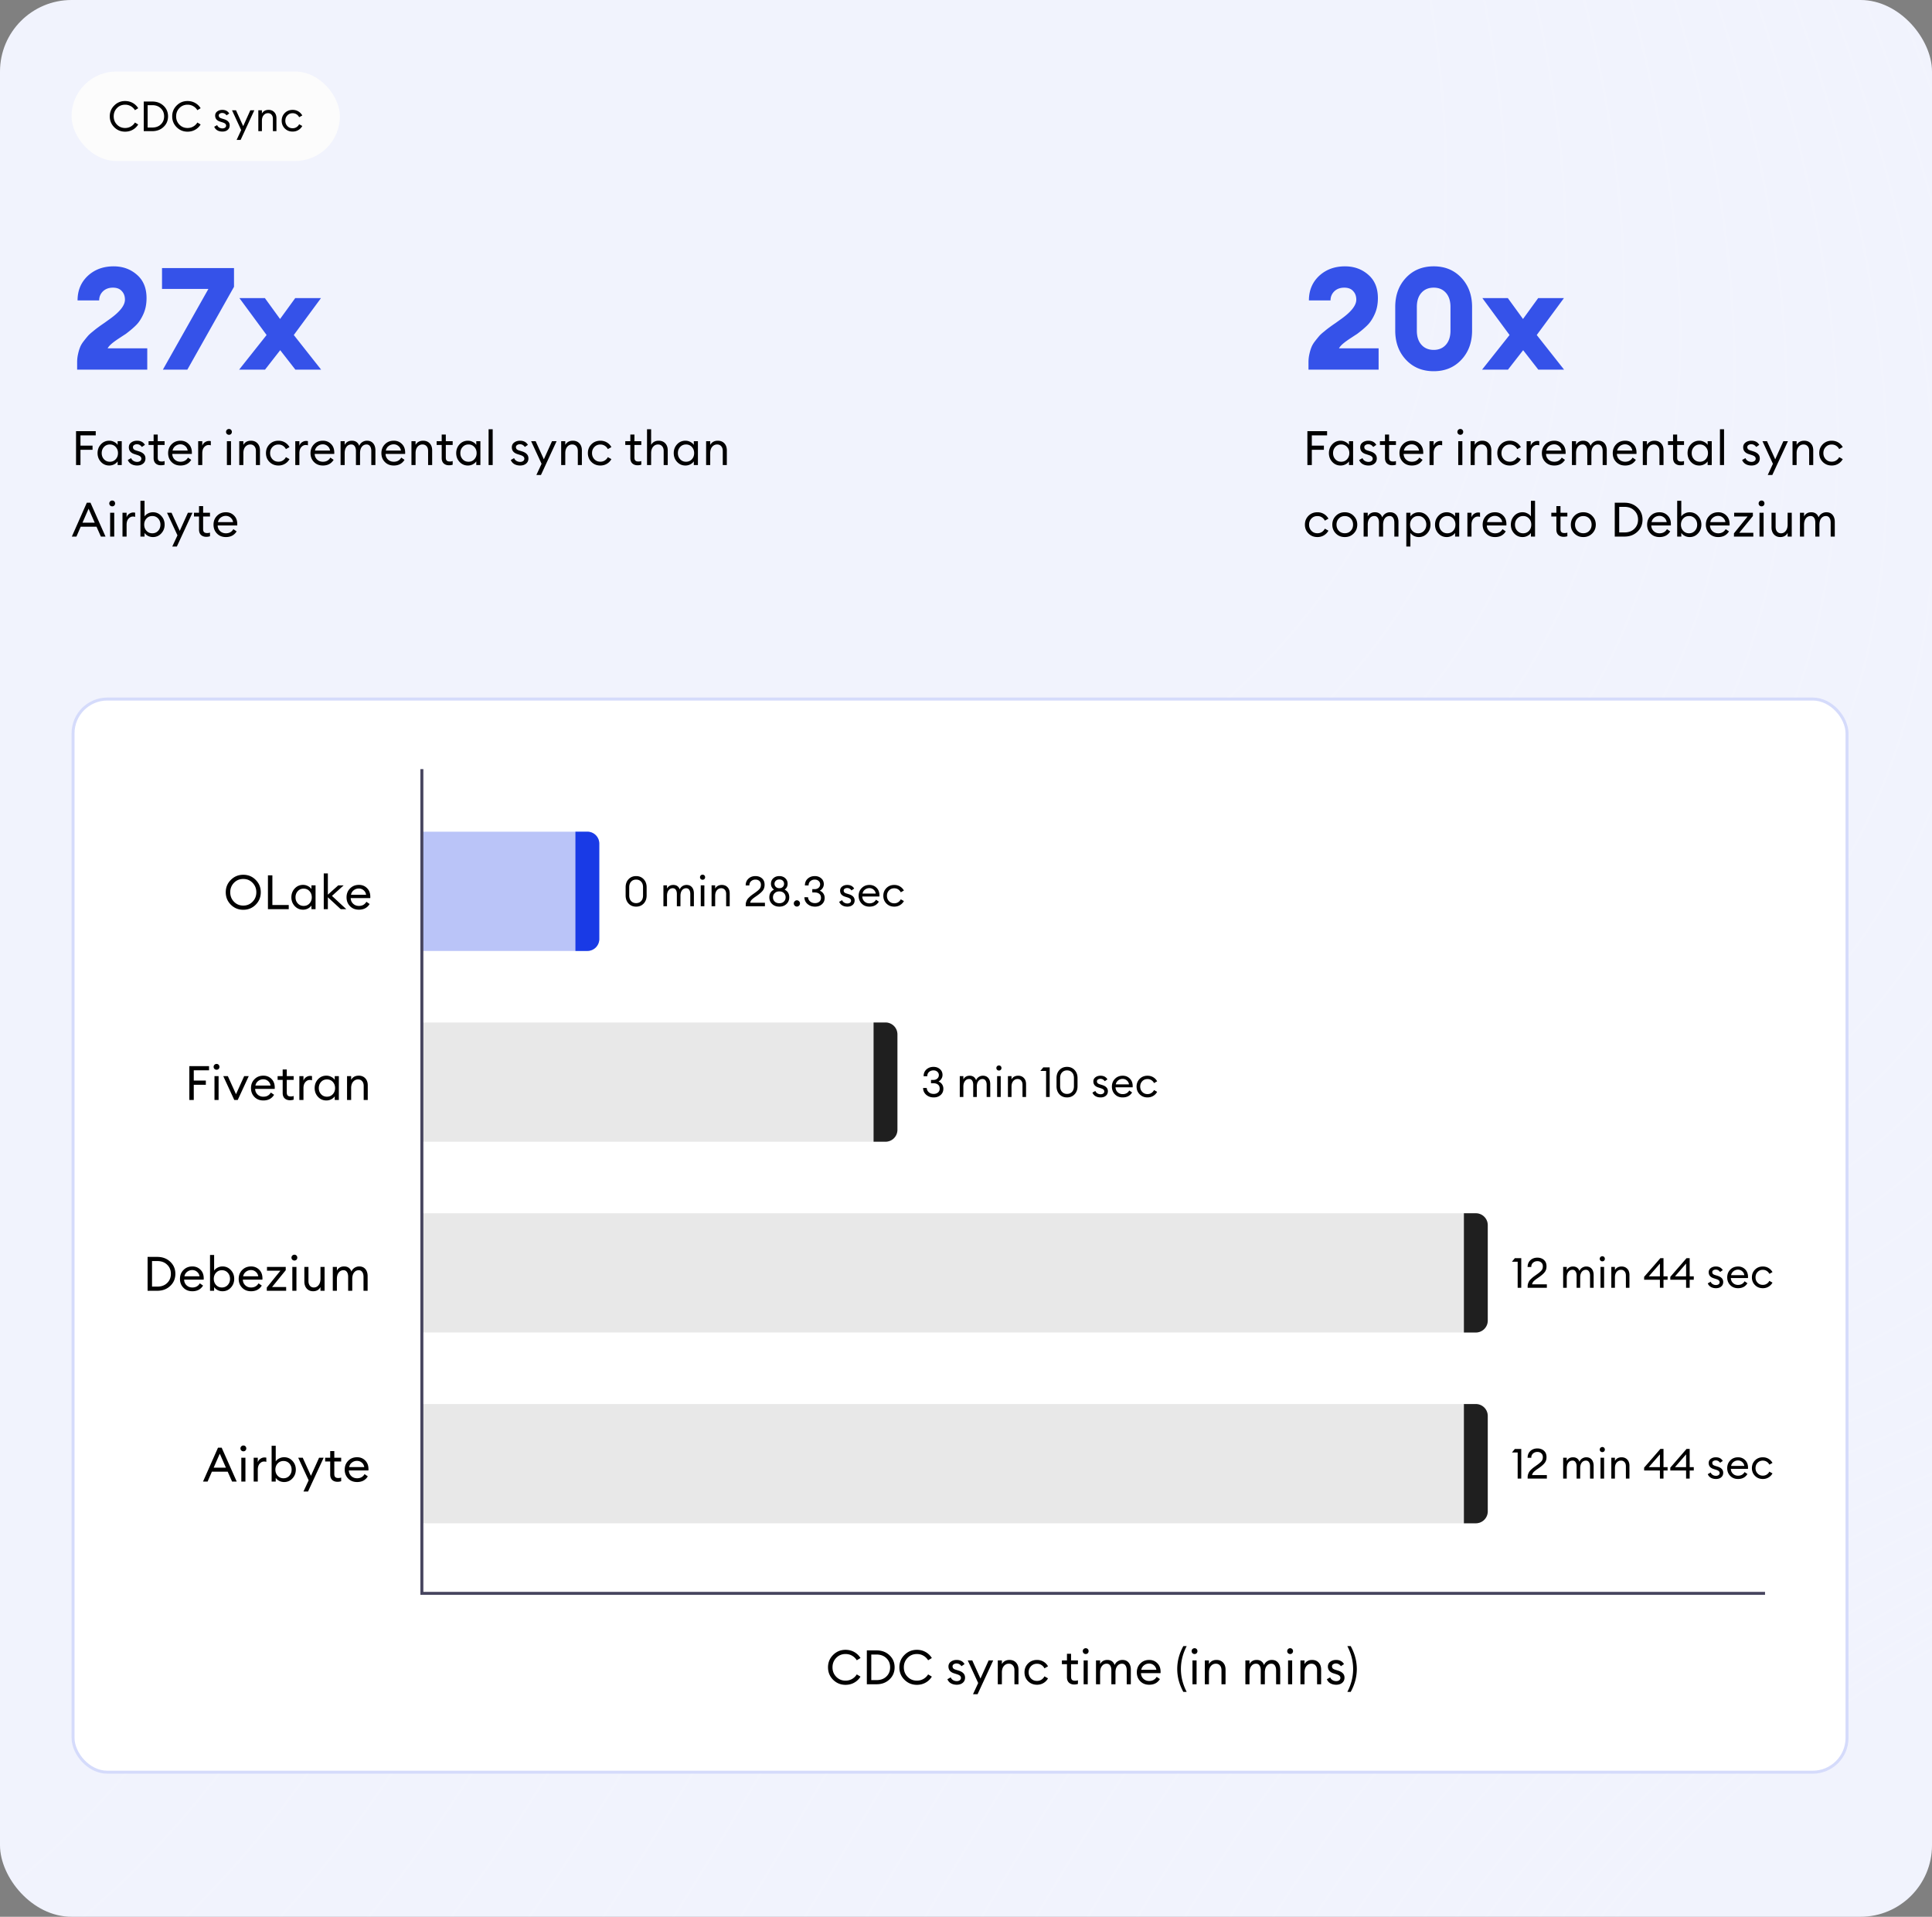 <svg xmlns="http://www.w3.org/2000/svg" width="648" height="643" fill="none" viewBox="0 0 648 643"><rect x="0" y="0" width="648" height="643" fill="#808080" stroke="none"/><g clip-path="url(#a)"><rect width="648" height="643" fill="#f1f3fd" rx="24"/><g stroke="#fff" opacity=".05"><path d="M673.08-126.399s391.13 501.93 26.367 654.137-86.382 541.392-934.035 389.75C-1082.24 765.85-108.653 1582.8-108.653 1582.8"/><path d="M303.088-369.629s391.13 501.929 26.367 654.136-86.382 541.389-934.035 389.751c-847.65-151.639 125.935 665.312 125.935 665.312"/><path d="M669.685-128.622s391.135 501.93 26.368 654.137C331.289 677.722 609.67 1066.9-237.982 915.266c-847.648-151.639 125.935 665.314 125.935 665.314"/><path d="M665.736-131.219s391.134 501.93 26.367 654.137c-364.763 152.206-86.382 541.392-934.035 389.75-847.648-151.639 125.936 665.312 125.936 665.312"/><path d="M661.228-134.196s391.132 501.93 26.368 654.137-86.383 541.389-934.035 389.75c-847.651-151.638 125.935 665.319 125.935 665.319"/><path d="M656.119-137.543s391.131 501.929 26.367 654.136-86.382 541.387-934.035 389.751C-1099.2 754.705-125.614 1571.66-125.614 1571.66"/><path d="M650.47-141.27s391.13 501.93 26.368 654.137c-364.764 152.207-86.383 541.393-934.035 389.75-847.653-151.638 125.935 665.313 125.935 665.313"/><path d="M644.224-145.368s391.136 501.93 26.368 654.137c-364.764 152.207-86.383 541.391-934.035 389.75-847.657-151.638 125.935 665.311 125.935 665.311"/><path d="M637.431-149.84s391.129 501.929 26.368 654.136c-364.764 152.207-86.383 541.394-934.035 389.751-847.654-151.639 125.935 665.313 125.935 665.313"/><path d="M630.06-154.688s391.13 501.93 26.368 654.137c-364.764 152.207-86.383 541.391-934.035 389.75-847.653-151.638 125.935 665.311 125.935 665.311"/><path d="M622.095-159.914s391.135 501.929 26.368 654.136C283.699 646.429 562.08 1035.61-285.572 883.973c-847.648-151.639 125.935 665.317 125.935 665.317"/><path d="M613.592-165.504s391.128 501.929 26.367 654.136c-364.763 152.207-86.383 541.388-934.035 389.751C-1141.73 726.744-168.141 1543.7-168.141 1543.7"/><path d="M604.506-171.485s391.13 501.93 26.367 654.137-86.382 541.388-934.035 389.75c-847.648-151.638 125.935 665.318 125.935 665.318"/><path d="M594.834-177.829s391.13 501.93 26.367 654.137-86.382 541.392-934.035 389.75C-1160.49 714.42-186.899 1531.37-186.899 1531.37"/><path d="M584.619-184.543s391.131 501.929 26.367 654.136-86.382 541.387-934.035 389.751C-1170.7 707.705-197.114 1524.66-197.114 1524.66"/><path d="M573.83-191.649s391.131 501.93 26.367 654.137-86.382 541.392-934.035 389.75C-1181.49 700.6-207.903 1517.55-207.903 1517.55"/><path d="M562.459-199.114s391.13 501.93 26.367 654.137-86.382 541.389-934.035 389.75c-847.651-151.638 125.935 665.317 125.935 665.317"/><path d="M550.533-206.957S941.664 294.972 576.9 447.179 490.518 988.568-357.135 836.93c-847.655-151.639 125.936 665.31 125.936 665.31"/><path d="M538.021-215.18s391.131 501.93 26.368 654.137c-364.764 152.207-86.383 541.388-934.035 389.75-847.654-151.639 125.935 665.313 125.935 665.313"/><path d="M524.947-223.782s391.131 501.93 26.367 654.137-86.382 541.389-934.035 389.75c-847.649-151.638 125.936 665.315 125.936 665.315"/><path d="M511.299-232.75s391.13 501.929 26.367 654.136-86.383 541.389-934.035 389.751 125.935 665.313 125.935 665.313"/><path d="M497.088-242.09s391.13 501.929 26.367 654.136-86.382 541.389-934.035 389.751c-847.65-151.639 125.935 665.313 125.935 665.313"/><path d="M482.299-251.817s391.13 501.93 26.367 654.137-86.383 541.389-934.035 389.75c-847.651-151.638 125.935 665.31 125.935 665.31"/><path d="M466.943-261.918s391.131 501.929 26.367 654.136-86.382 541.389-934.035 389.751C-1288.38 630.33-314.789 1447.28-314.789 1447.28"/><path d="M451.025-272.379s391.131 501.929 26.367 654.136-86.382 541.389-934.035 389.751C-1304.3 619.869-330.707 1436.82-330.707 1436.82"/><path d="M434.537-283.231s391.131 501.93 26.367 654.137-86.382 541.389-934.035 389.75c-847.649-151.638 125.935 665.314 125.935 665.314"/><path d="M417.451-294.45s391.131 501.93 26.367 654.137-86.382 541.389-934.035 389.75c-847.653-151.638 125.936 665.313 125.936 665.313"/><path d="M399.822-306.036s391.131 501.93 26.367 654.137-86.382 541.389-934.035 389.75C-1355.5 586.213-381.91 1403.17-381.91 1403.17"/><path d="M381.615-318.012s391.131 501.93 26.367 654.137-86.382 541.388-934.035 389.75c-847.657-151.639 125.936 665.315 125.936 665.315"/><path d="M362.838-330.352s391.13 501.93 26.367 654.137-86.382 541.388-934.035 389.75c-847.65-151.638 125.935 665.315 125.935 665.315"/><path d="M343.482-343.071s391.131 501.93 26.368 654.137C5.086 463.273 283.467 852.455-564.185 700.816-1411.84 549.178-438.25 1366.13-438.25 1366.13"/><path d="M323.556-356.168s391.131 501.929 26.368 654.136C-14.84 450.175 263.541 839.357-584.111 687.719-1431.76 536.08-458.176 1353.03-458.176 1353.03"/></g><rect width="90" height="30" x="24" y="24" fill="#fcfcfc" rx="15"/><path fill="#000" d="M41.958 44.168q-2.142 0-3.64-1.484-1.498-1.499-1.498-3.654t1.498-3.64q1.498-1.498 3.64-1.498 1.413 0 2.562.644a4.96 4.96 0 0 1 1.834 1.764l-1.092.658a3.9 3.9 0 0 0-1.386-1.344 3.8 3.8 0 0 0-1.918-.49q-1.624 0-2.73 1.134-1.092 1.134-1.092 2.772t1.092 2.772q1.106 1.134 2.73 1.134 1.063 0 1.918-.49a3.9 3.9 0 0 0 1.386-1.344l1.092.658a4.96 4.96 0 0 1-1.834 1.764q-1.149.644-2.562.644M48.214 44v-9.94h2.856q2.282 0 3.78 1.414 1.512 1.414 1.512 3.556t-1.512 3.556Q53.352 44 51.07 44zm1.302-1.218h1.554q1.778 0 2.87-1.05 1.106-1.064 1.106-2.702t-1.106-2.688q-1.092-1.064-2.87-1.064h-1.554zm13.38 1.386q-2.142 0-3.64-1.484-1.498-1.499-1.498-3.654t1.498-3.64q1.498-1.498 3.64-1.498 1.414 0 2.562.644a4.96 4.96 0 0 1 1.834 1.764l-1.092.658a3.9 3.9 0 0 0-1.386-1.344 3.8 3.8 0 0 0-1.918-.49q-1.624 0-2.73 1.134-1.092 1.134-1.092 2.772t1.092 2.772q1.105 1.134 2.73 1.134 1.065 0 1.918-.49a3.9 3.9 0 0 0 1.386-1.344l1.092.658a4.96 4.96 0 0 1-1.834 1.764q-1.148.644-2.562.644M74.6 44.14q-.966 0-1.694-.406a2.4 2.4 0 0 1-1.05-1.218l.98-.546q.196.518.686.812t1.092.294q.519 0 .868-.252a.8.8 0 0 0 .35-.686.81.81 0 0 0-.28-.63q-.266-.252-.938-.462l-.7-.224q-1.75-.504-1.75-2.044 0-.868.686-1.386.7-.532 1.722-.532 1.596 0 2.31 1.218l-.896.616q-.573-.798-1.456-.798-.476 0-.826.238-.336.225-.336.602 0 .35.21.602.224.238.784.406l.77.238q1.904.588 1.904 2.058 0 .98-.686 1.54-.672.56-1.75.56m6.109 2.786h-1.344l1.526-3.29L77.826 37h1.33l2.408 5.32L83.958 37h1.344zM86.644 44v-7h1.204v1.078q.714-1.218 2.226-1.218 1.19 0 1.918.77t.728 2.058V44h-1.19v-4.13q0-.882-.448-1.386-.448-.518-1.204-.518-.868 0-1.456.686-.574.686-.574 1.876V44zm11.506.14q-1.582 0-2.632-1.05-1.036-1.05-1.036-2.59t1.036-2.59q1.05-1.05 2.632-1.05 1.064 0 1.904.504.855.504 1.33 1.372l-1.05.588a2.4 2.4 0 0 0-.882-.98q-.56-.364-1.302-.364-1.077 0-1.764.728-.686.728-.686 1.792t.686 1.792 1.764.728q.742 0 1.302-.364.575-.365.882-.98l1.05.588a3.54 3.54 0 0 1-1.33 1.372q-.84.504-1.904.504"/><path fill="#3552e9" d="M49.392 116.848V124h-23.52v-2.448q0-1.392.288-2.688.288-1.344.672-2.304.384-1.008 1.2-2.064a45 45 0 0 1 1.392-1.728q.576-.672 1.728-1.584 1.152-.96 1.776-1.392.624-.48 1.968-1.392 1.344-.96 1.872-1.344 5.136-3.648 5.136-6.528 0-1.776-1.056-2.88-1.008-1.152-2.976-1.152-2.064 0-3.36 1.248-1.248 1.248-1.248 3.024h-7.248q0-4.992 3.408-8.208 3.456-3.216 8.688-3.216 4.608 0 7.824 2.832 3.216 2.784 3.216 7.824 0 2.928-1.008 5.232t-2.352 3.696-3.648 3.12q-.096.048-1.92 1.248-1.776 1.152-2.736 1.968t-1.392 1.584zM62.839 124h-8.208l15.264-27.072H54.343V89.92h24.144v6.288zm36.229 0-5.088-6.528L88.89 124h-8.687l9.216-11.616L80.3 100h8.544l5.088 7.008L99.019 100h8.64l-9.12 12.384L107.709 124z"/><path fill="#000" d="M25.504 156v-11.36h6.608v1.408h-5.12v3.44h4.048v1.408h-4.048V156zm11.139.16q-1.665 0-2.8-1.216-1.12-1.216-1.12-2.944t1.12-2.944q1.135-1.216 2.8-1.216.879 0 1.632.4.768.384 1.184.992V148h1.376v8h-1.376v-1.232q-.416.607-1.184 1.008a3.54 3.54 0 0 1-1.632.384m.208-1.264q1.184 0 1.952-.832.768-.833.768-2.064t-.768-2.064q-.768-.832-1.952-.832-1.2 0-1.968.832-.768.833-.768 2.064t.768 2.064q.768.832 1.968.832M46 156.16q-1.104 0-1.936-.464a2.75 2.75 0 0 1-1.2-1.392l1.12-.624q.224.592.784.928t1.248.336q.591 0 .992-.288a.92.92 0 0 0 .4-.784.93.93 0 0 0-.32-.72q-.304-.288-1.072-.528l-.8-.256q-2-.576-2-2.336 0-.992.784-1.584.8-.608 1.968-.608 1.824 0 2.64 1.392l-1.024.704q-.656-.912-1.664-.912a1.64 1.64 0 0 0-.944.272q-.384.256-.384.688 0 .4.24.688.256.272.896.464l.88.272q2.176.672 2.176 2.352 0 1.12-.784 1.76-.768.64-2 .64m7.973-.08q-1.104 0-1.776-.624t-.672-1.824v-4.368H49.83V148h1.696v-2.224h1.376V148h2.304v1.264h-2.304v4.192q0 .751.32 1.056.32.304 1.008.304.607 0 .976-.16v1.232a3.9 3.9 0 0 1-1.232.192m6.56.08q-1.84 0-2.992-1.184T56.39 152q0-1.776 1.168-2.96 1.168-1.2 2.992-1.2 1.617 0 2.704 1.088 1.104 1.072 1.104 2.928 0 .24-.016.416h-6.56q.032 1.12.8 1.872.785.752 1.968.752 1.68 0 2.496-1.392l1.088.752q-1.168 1.904-3.6 1.904m-2.656-5.008h5.072q-.16-.96-.848-1.52-.672-.576-1.6-.576-.945 0-1.696.576-.736.56-.928 1.52M66.471 156v-8h1.376v1.552q.224-.736.864-1.184.656-.448 1.376-.448.353 0 .624.064v1.424q-.288-.128-.752-.128-.832 0-1.472.72t-.64 2.032V156zm11.025-10.416a.93.93 0 0 1-.688.272 1 1 0 0 1-.705-.272.96.96 0 0 1-.287-.704q0-.4.287-.688a.96.96 0 0 1 .705-.288q.415 0 .688.288a.97.97 0 0 1 .272.688q0 .416-.272.704M76.104 156v-8h1.376v8zm4.144 0v-8h1.376v1.232q.816-1.392 2.544-1.392 1.36 0 2.192.88t.832 2.352V156h-1.36v-4.72q0-1.008-.512-1.584-.512-.592-1.376-.592-.992 0-1.664.784-.656.784-.656 2.144V156zm13.15.16q-1.808 0-3.008-1.2-1.184-1.2-1.184-2.96t1.184-2.96q1.2-1.2 3.008-1.2 1.215 0 2.176.576.975.576 1.52 1.568l-1.2.672a2.77 2.77 0 0 0-1.008-1.12q-.64-.416-1.488-.416-1.233 0-2.016.832-.784.832-.784 2.048t.784 2.048 2.016.832q.847 0 1.488-.416a2.77 2.77 0 0 0 1.008-1.12l1.2.672a4.05 4.05 0 0 1-1.52 1.568q-.96.576-2.176.576m5.639-.16v-8h1.376v1.552q.223-.736.864-1.184.656-.448 1.376-.448.351 0 .624.064v1.424q-.288-.128-.752-.128-.833 0-1.472.72-.64.72-.64 2.032V156zm9.258.16q-1.84 0-2.992-1.184T104.151 152q0-1.776 1.168-2.96 1.168-1.2 2.992-1.2 1.615 0 2.704 1.088 1.104 1.072 1.104 2.928 0 .24-.016.416h-6.56q.032 1.12.8 1.872.783.752 1.968.752 1.68 0 2.496-1.392l1.088.752q-1.168 1.904-3.6 1.904m-2.656-5.008h5.072q-.16-.96-.848-1.52a2.38 2.38 0 0 0-1.6-.576q-.945 0-1.696.576-.736.56-.928 1.52M124.536 156v-4.704q0-.991-.416-1.584-.4-.608-1.168-.608-.96 0-1.568.752-.593.752-.624 2.048V156h-1.376v-4.704q0-1.008-.416-1.6-.4-.592-1.152-.592-.993 0-1.6.8-.609.784-.608 2.128V156h-1.376v-8h1.376v1.232q.768-1.392 2.416-1.392 1.824 0 2.464 1.712a2.66 2.66 0 0 1 1.024-1.248 2.84 2.84 0 0 1 1.6-.464q1.296 0 2.048.88t.752 2.368V156zm7.532.16q-1.84 0-2.992-1.184T127.924 152q0-1.776 1.168-2.96 1.168-1.2 2.992-1.2 1.616 0 2.704 1.088 1.104 1.072 1.104 2.928 0 .24-.016.416h-6.56q.032 1.12.8 1.872.785.752 1.968.752 1.68 0 2.496-1.392l1.088.752q-1.168 1.904-3.6 1.904m-2.656-5.008h5.072q-.16-.96-.848-1.52-.672-.576-1.6-.576-.944 0-1.696.576-.736.56-.928 1.52m8.593 4.848v-8h1.376v1.232q.816-1.392 2.544-1.392 1.36 0 2.192.88t.832 2.352V156h-1.36v-4.72q0-1.008-.512-1.584-.513-.592-1.376-.592-.993 0-1.664.784-.656.784-.656 2.144V156zm12.592.08q-1.104 0-1.776-.624t-.672-1.824v-4.368h-1.696V148h1.696v-2.224h1.376V148h2.304v1.264h-2.304v4.192q0 .751.32 1.056.32.304 1.008.304.608 0 .976-.16v1.232a3.9 3.9 0 0 1-1.232.192m6.336.08q-1.663 0-2.8-1.216-1.12-1.216-1.12-2.944t1.12-2.944q1.137-1.216 2.8-1.216.88 0 1.632.4.768.384 1.184.992V148h1.376v8h-1.376v-1.232q-.416.607-1.184 1.008a3.54 3.54 0 0 1-1.632.384m.208-1.264q1.184 0 1.952-.832.768-.833.768-2.064t-.768-2.064q-.768-.832-1.952-.832-1.2 0-1.968.832-.768.833-.768 2.064t.768 2.064q.768.832 1.968.832m6.734 1.104v-12h1.376v12zm10.58.16q-1.104 0-1.936-.464a2.74 2.74 0 0 1-1.2-1.392l1.12-.624a1.8 1.8 0 0 0 .784.928q.56.336 1.248.336.592 0 .992-.288a.91.91 0 0 0 .4-.784.93.93 0 0 0-.32-.72q-.304-.288-1.072-.528l-.8-.256q-2-.576-2-2.336 0-.992.784-1.584.8-.608 1.968-.608 1.824 0 2.64 1.392l-1.024.704q-.656-.912-1.664-.912a1.64 1.64 0 0 0-.944.272q-.384.256-.384.688 0 .4.24.688.256.272.896.464l.88.272q2.176.672 2.176 2.352 0 1.12-.784 1.76-.768.64-2 .64m6.981 3.184H179.9l1.744-3.76L178.14 148h1.52l2.752 6.08 2.736-6.08h1.536zm6.783-3.344v-8h1.376v1.232q.816-1.392 2.544-1.392 1.36 0 2.192.88.831.88.832 2.352V156h-1.36v-4.72q0-1.008-.512-1.584-.512-.592-1.376-.592-.992 0-1.664.784-.656.784-.656 2.144V156zm13.149.16q-1.808 0-3.008-1.2-1.184-1.2-1.184-2.96t1.184-2.96q1.2-1.2 3.008-1.2 1.216 0 2.176.576a4.05 4.05 0 0 1 1.52 1.568l-1.2.672a2.76 2.76 0 0 0-1.008-1.12q-.639-.416-1.488-.416-1.231 0-2.016.832-.783.832-.784 2.048 0 1.216.784 2.048.785.832 2.016.832.849 0 1.488-.416a2.76 2.76 0 0 0 1.008-1.12l1.2.672a4.05 4.05 0 0 1-1.52 1.568q-.96.576-2.176.576m12.497-.08q-1.104 0-1.776-.624t-.672-1.824v-4.368h-1.696V148h1.696v-2.224h1.376V148h2.304v1.264h-2.304v4.192q0 .751.32 1.056.32.304 1.008.304.608 0 .976-.16v1.232a3.9 3.9 0 0 1-1.232.192m4.526-.08h-1.376v-12h1.376v5.232q.816-1.392 2.544-1.392 1.36 0 2.192.88.831.88.832 2.352V156h-1.36v-4.72q0-1.008-.512-1.584-.513-.592-1.376-.592-.993 0-1.664.784-.656.784-.656 2.144zm11.502.16q-1.665 0-2.8-1.216-1.12-1.216-1.12-2.944t1.12-2.944q1.135-1.216 2.8-1.216.879 0 1.632.4.768.384 1.184.992V148h1.376v8h-1.376v-1.232q-.416.607-1.184 1.008a3.54 3.54 0 0 1-1.632.384m.208-1.264q1.184 0 1.952-.832.768-.833.768-2.064t-.768-2.064q-.768-.832-1.952-.832-1.2 0-1.968.832-.768.833-.768 2.064t.768 2.064q.768.832 1.968.832m6.734 1.104v-8h1.376v1.232q.816-1.392 2.544-1.392 1.36 0 2.192.88t.832 2.352V156h-1.36v-4.72q0-1.008-.512-1.584-.513-.592-1.376-.592-.993 0-1.664.784-.656.784-.656 2.144V156zM24.096 180l5.024-11.36h1.232l5.04 11.36H33.84l-1.472-3.312h-5.296L25.632 180zm5.616-9.344-2.048 4.688h4.112zm8.62-1.072a.93.93 0 0 1-.688.272 1 1 0 0 1-.704-.272.96.96 0 0 1-.288-.704q0-.4.288-.688a.96.96 0 0 1 .704-.288q.417 0 .688.288a.97.97 0 0 1 .272.688q0 .416-.272.704M36.94 180v-8h1.376v8zm4.145 0v-8h1.376v1.552q.224-.736.864-1.184.656-.448 1.376-.448.351 0 .624.064v1.424q-.288-.128-.752-.128-.833 0-1.472.72-.64.72-.64 2.032V180zm10.211.16a3.6 3.6 0 0 1-1.648-.384q-.751-.4-1.168-1.008V180h-1.376v-12h1.376v5.232q.417-.608 1.168-.992a3.5 3.5 0 0 1 1.648-.4q1.665 0 2.784 1.216 1.136 1.216 1.136 2.944t-1.136 2.944q-1.119 1.216-2.784 1.216m-2.16-2.096q.768.832 1.952.832 1.185 0 1.952-.832.768-.833.768-2.064t-.768-2.064q-.768-.832-1.952-.832t-1.952.832q-.768.833-.768 2.064t.768 2.064m10.178 5.28h-1.536l1.744-3.76L56.018 172h1.52l2.752 6.08 2.736-6.08h1.536zm9.886-3.264q-1.104 0-1.776-.624t-.672-1.824v-4.368h-1.696V172h1.696v-2.224h1.376V172h2.304v1.264h-2.304v4.192q0 .751.32 1.056.32.304 1.008.304.607 0 .976-.16v1.232a3.9 3.9 0 0 1-1.232.192m6.56.08q-1.84 0-2.992-1.184T71.616 176q0-1.776 1.168-2.96 1.168-1.2 2.992-1.2 1.617 0 2.704 1.088 1.104 1.072 1.104 2.928 0 .24-.016.416h-6.56q.032 1.12.8 1.872.785.752 1.968.752 1.68 0 2.496-1.392l1.088.752q-1.167 1.904-3.6 1.904m-2.656-5.008h5.072q-.16-.96-.848-1.52-.672-.576-1.6-.576-.943 0-1.696.576-.735.56-.928 1.52"/><path fill="#3552e9" d="M462.392 116.848V124h-23.52v-2.448q0-1.392.288-2.688.288-1.344.672-2.304.384-1.008 1.2-2.064a45 45 0 0 1 1.392-1.728q.576-.672 1.728-1.584 1.152-.96 1.776-1.392.624-.48 1.968-1.392 1.344-.96 1.872-1.344 5.136-3.648 5.136-6.528 0-1.776-1.056-2.88-1.008-1.152-2.976-1.152-2.064 0-3.36 1.248-1.248 1.248-1.248 3.024h-7.248q0-4.992 3.408-8.208 3.456-3.216 8.688-3.216 4.608 0 7.824 2.832 3.216 2.784 3.216 7.824 0 2.928-1.008 5.232t-2.352 3.696-3.648 3.12q-.096.048-1.92 1.248-1.776 1.152-2.736 1.968t-1.392 1.584zm18.487 7.68q-5.712 0-9.312-3.84t-3.6-9.792v-7.92q0-5.952 3.6-9.792t9.312-3.84q5.664 0 9.264 3.84t3.6 9.792v7.92q0 5.952-3.6 9.792t-9.264 3.84m0-7.152q2.544 0 4.08-1.728t1.536-4.752v-7.92q0-3.024-1.536-4.752t-4.08-1.728q-2.592 0-4.128 1.728t-1.536 4.752v7.92q0 3.024 1.536 4.752t4.128 1.728M515.958 124l-5.088-6.528-5.088 6.528h-8.688l9.216-11.616L497.19 100h8.544l5.088 7.008L515.91 100h8.64l-9.12 12.384L524.598 124z"/><path fill="#000" d="M438.504 156v-11.36h6.608v1.408h-5.12v3.44h4.048v1.408h-4.048V156zm11.139.16q-1.665 0-2.8-1.216-1.12-1.216-1.12-2.944t1.12-2.944q1.135-1.216 2.8-1.216.879 0 1.632.4.767.384 1.184.992V148h1.376v8h-1.376v-1.232q-.417.607-1.184 1.008a3.54 3.54 0 0 1-1.632.384m.208-1.264q1.184 0 1.952-.832.768-.833.768-2.064t-.768-2.064q-.768-.832-1.952-.832-1.2 0-1.968.832-.768.833-.768 2.064t.768 2.064q.768.832 1.968.832m9.15 1.264q-1.104 0-1.936-.464a2.74 2.74 0 0 1-1.2-1.392l1.12-.624q.223.592.784.928.56.336 1.248.336.591 0 .992-.288a.92.92 0 0 0 .4-.784.93.93 0 0 0-.32-.72q-.304-.288-1.072-.528l-.8-.256q-2-.576-2-2.336 0-.992.784-1.584.8-.608 1.968-.608 1.824 0 2.64 1.392l-1.024.704q-.656-.912-1.664-.912-.545 0-.944.272-.384.256-.384.688 0 .4.24.688.255.272.896.464l.88.272q2.175.672 2.176 2.352 0 1.12-.784 1.76-.768.64-2 .64m7.973-.08q-1.104 0-1.776-.624t-.672-1.824v-4.368h-1.696V148h1.696v-2.224h1.376V148h2.304v1.264h-2.304v4.192q0 .751.32 1.056.32.304 1.008.304.607 0 .976-.16v1.232a3.9 3.9 0 0 1-1.232.192m6.56.08q-1.84 0-2.992-1.184T469.39 152q0-1.776 1.168-2.96 1.168-1.2 2.992-1.2 1.616 0 2.704 1.088 1.104 1.072 1.104 2.928 0 .24-.016.416h-6.56q.032 1.12.8 1.872.784.752 1.968.752 1.68 0 2.496-1.392l1.088.752q-1.168 1.904-3.6 1.904m-2.656-5.008h5.072q-.16-.96-.848-1.52-.672-.576-1.6-.576-.944 0-1.696.576-.736.56-.928 1.52m8.593 4.848v-8h1.376v1.552q.223-.736.864-1.184.656-.448 1.376-.448.352 0 .624.064v1.424q-.288-.128-.752-.128-.832 0-1.472.72t-.64 2.032V156zm11.024-10.416a.93.93 0 0 1-.688.272 1 1 0 0 1-.704-.272.96.96 0 0 1-.288-.704q0-.4.288-.688a.96.96 0 0 1 .704-.288q.417 0 .688.288a.96.96 0 0 1 .272.688q0 .416-.272.704M489.103 156v-8h1.376v8zm4.145 0v-8h1.376v1.232q.816-1.392 2.544-1.392 1.36 0 2.192.88t.832 2.352V156h-1.36v-4.72q0-1.008-.512-1.584-.512-.592-1.376-.592-.992 0-1.664.784-.656.784-.656 2.144V156zm13.15.16q-1.809 0-3.008-1.2-1.184-1.2-1.184-2.96t1.184-2.96q1.2-1.2 3.008-1.2 1.216 0 2.176.576a4.06 4.06 0 0 1 1.52 1.568l-1.2.672a2.77 2.77 0 0 0-1.008-1.12q-.64-.416-1.488-.416-1.233 0-2.016.832-.784.832-.784 2.048t.784 2.048 2.016.832q.847 0 1.488-.416a2.77 2.77 0 0 0 1.008-1.12l1.2.672a4.06 4.06 0 0 1-1.52 1.568q-.96.576-2.176.576m5.639-.16v-8h1.376v1.552q.224-.736.864-1.184.656-.448 1.376-.448.351 0 .624.064v1.424q-.288-.128-.752-.128-.833 0-1.472.72-.64.72-.64 2.032V156zm9.258.16q-1.84 0-2.992-1.184T517.151 152q0-1.776 1.168-2.96 1.168-1.2 2.992-1.2 1.615 0 2.704 1.088 1.104 1.072 1.104 2.928 0 .24-.016.416h-6.56q.032 1.12.8 1.872.783.752 1.968.752 1.68 0 2.496-1.392l1.088.752q-1.168 1.904-3.6 1.904m-2.656-5.008h5.072q-.16-.96-.848-1.52a2.38 2.38 0 0 0-1.6-.576q-.945 0-1.696.576-.736.56-.928 1.52M537.536 156v-4.704q0-.991-.416-1.584-.4-.608-1.168-.608-.96 0-1.568.752-.592.752-.624 2.048V156h-1.376v-4.704q0-1.008-.416-1.6-.4-.592-1.152-.592-.993 0-1.6.8-.608.784-.608 2.128V156h-1.376v-8h1.376v1.232q.768-1.392 2.416-1.392 1.824 0 2.464 1.712a2.66 2.66 0 0 1 1.024-1.248 2.84 2.84 0 0 1 1.6-.464q1.296 0 2.048.88t.752 2.368V156zm7.532.16q-1.84 0-2.992-1.184T540.924 152q0-1.776 1.168-2.96 1.168-1.2 2.992-1.2 1.616 0 2.704 1.088 1.104 1.072 1.104 2.928 0 .24-.016.416h-6.56q.032 1.12.8 1.872.784.752 1.968.752 1.68 0 2.496-1.392l1.088.752q-1.169 1.904-3.6 1.904m-2.656-5.008h5.072q-.16-.96-.848-1.52-.672-.576-1.6-.576-.944 0-1.696.576-.736.56-.928 1.52m8.593 4.848v-8h1.376v1.232q.816-1.392 2.544-1.392 1.36 0 2.192.88t.832 2.352V156h-1.36v-4.72q0-1.008-.512-1.584-.513-.592-1.376-.592-.993 0-1.664.784-.657.784-.656 2.144V156zm12.592.08q-1.104 0-1.776-.624t-.672-1.824v-4.368h-1.696V148h1.696v-2.224h1.376V148h2.304v1.264h-2.304v4.192q0 .751.32 1.056.32.304 1.008.304.608 0 .976-.16v1.232a3.9 3.9 0 0 1-1.232.192m6.336.08q-1.663 0-2.8-1.216-1.12-1.216-1.12-2.944t1.12-2.944q1.137-1.216 2.8-1.216.88 0 1.632.4.768.384 1.184.992V148h1.376v8h-1.376v-1.232q-.416.607-1.184 1.008a3.54 3.54 0 0 1-1.632.384m.208-1.264q1.184 0 1.952-.832.768-.833.768-2.064t-.768-2.064q-.768-.832-1.952-.832-1.2 0-1.968.832-.768.833-.768 2.064t.768 2.064q.768.832 1.968.832m6.734 1.104v-12h1.376v12zm10.58.16q-1.104 0-1.936-.464a2.74 2.74 0 0 1-1.2-1.392l1.12-.624a1.8 1.8 0 0 0 .784.928q.56.336 1.248.336.592 0 .992-.288a.91.91 0 0 0 .4-.784.93.93 0 0 0-.32-.72q-.304-.288-1.072-.528l-.8-.256q-2-.576-2-2.336 0-.992.784-1.584.8-.608 1.968-.608 1.824 0 2.64 1.392l-1.024.704q-.656-.912-1.664-.912a1.64 1.64 0 0 0-.944.272q-.384.256-.384.688 0 .4.24.688.256.272.896.464l.88.272q2.176.672 2.176 2.352 0 1.12-.784 1.76-.768.64-2 .64m6.981 3.184H592.9l1.744-3.76L591.14 148h1.52l2.752 6.08 2.736-6.08h1.536zm6.783-3.344v-8h1.376v1.232q.816-1.392 2.544-1.392 1.36 0 2.192.88t.832 2.352V156h-1.36v-4.72q0-1.008-.512-1.584-.512-.592-1.376-.592-.993 0-1.664.784-.657.784-.656 2.144V156zm13.149.16q-1.808 0-3.008-1.2-1.184-1.2-1.184-2.96t1.184-2.96q1.2-1.2 3.008-1.2 1.216 0 2.176.576a4.05 4.05 0 0 1 1.52 1.568l-1.2.672a2.76 2.76 0 0 0-1.008-1.12q-.639-.416-1.488-.416-1.231 0-2.016.832t-.784 2.048q0 1.216.784 2.048.785.832 2.016.832.849 0 1.488-.416a2.76 2.76 0 0 0 1.008-1.12l1.2.672a4.05 4.05 0 0 1-1.52 1.568q-.96.576-2.176.576m-172.504 24q-1.808 0-3.008-1.2-1.184-1.2-1.184-2.96t1.184-2.96q1.2-1.2 3.008-1.2 1.216 0 2.176.576a4.05 4.05 0 0 1 1.52 1.568l-1.2.672a2.77 2.77 0 0 0-1.008-1.12q-.64-.416-1.488-.416-1.232 0-2.016.832t-.784 2.048.784 2.048 2.016.832q.847 0 1.488-.416a2.77 2.77 0 0 0 1.008-1.12l1.2.672a4.05 4.05 0 0 1-1.52 1.568q-.96.576-2.176.576m9.191 0q-1.808 0-3.008-1.2-1.184-1.216-1.184-2.96t1.184-2.944q1.2-1.216 3.008-1.216 1.793 0 2.976 1.216 1.2 1.2 1.2 2.944t-1.2 2.96q-1.183 1.2-2.976 1.2m-2.016-2.112q.785.832 2.016.832 1.232 0 2-.832t.768-2.048-.768-2.048-2-.832q-1.231 0-2.016.832-.768.832-.768 2.048t.768 2.048M467.67 180v-4.704q0-.991-.416-1.584-.4-.608-1.168-.608-.96 0-1.568.752-.593.752-.624 2.048V180h-1.376v-4.704q0-1.008-.416-1.6-.4-.592-1.152-.592-.992 0-1.6.8-.608.784-.608 2.128V180h-1.376v-8h1.376v1.232q.768-1.392 2.416-1.392 1.824 0 2.464 1.712a2.67 2.67 0 0 1 1.024-1.248 2.84 2.84 0 0 1 1.6-.464q1.296 0 2.048.88t.752 2.368V180zm5.388 3.344h-1.376V172h1.376v1.232q.417-.608 1.168-.992a3.5 3.5 0 0 1 1.648-.4q1.665 0 2.784 1.216 1.136 1.216 1.136 2.944t-1.136 2.944q-1.119 1.216-2.784 1.216a3.64 3.64 0 0 1-1.648-.384q-.751-.4-1.168-1.008zm.656-5.28q.768.832 1.952.832 1.185 0 1.952-.832.768-.833.768-2.064t-.768-2.064q-.767-.832-1.952-.832-1.184 0-1.952.832-.768.833-.768 2.064t.768 2.064m11.518 2.096q-1.664 0-2.8-1.216-1.12-1.216-1.12-2.944t1.12-2.944q1.136-1.216 2.8-1.216.88 0 1.632.4.768.384 1.184.992V172h1.376v8h-1.376v-1.232q-.416.607-1.184 1.008a3.54 3.54 0 0 1-1.632.384m.208-1.264q1.184 0 1.952-.832.768-.833.768-2.064t-.768-2.064q-.768-.832-1.952-.832-1.2 0-1.968.832-.768.833-.768 2.064t.768 2.064q.768.832 1.968.832m6.734 1.104v-8h1.376v1.552q.224-.736.864-1.184.656-.448 1.376-.448.353 0 .624.064v1.424q-.288-.128-.752-.128-.832 0-1.472.72t-.64 2.032V180zm9.258.16q-1.84 0-2.992-1.184T497.288 176q0-1.776 1.168-2.96 1.168-1.2 2.992-1.2 1.617 0 2.704 1.088 1.104 1.072 1.104 2.928 0 .24-.016.416h-6.56q.032 1.12.8 1.872.784.752 1.968.752 1.68 0 2.496-1.392l1.088.752q-1.167 1.904-3.6 1.904m-2.656-5.008h5.072q-.16-.96-.848-1.52-.672-.576-1.6-.576a2.72 2.72 0 0 0-1.696.576q-.736.56-.928 1.52m11.889 5.008q-1.664 0-2.8-1.216-1.12-1.216-1.12-2.944t1.12-2.944q1.136-1.216 2.8-1.216.88 0 1.632.4.768.384 1.184.992V168h1.376v12h-1.376v-1.232q-.416.607-1.184 1.008a3.54 3.54 0 0 1-1.632.384m.208-1.264q1.184 0 1.952-.832.768-.833.768-2.064t-.768-2.064q-.768-.832-1.952-.832-1.2 0-1.968.832-.768.833-.768 2.064t.768 2.064q.768.832 1.968.832m13.592 1.184q-1.104 0-1.776-.624t-.672-1.824v-4.368h-1.696V172h1.696v-2.224h1.376V172h2.304v1.264h-2.304v4.192q0 .751.32 1.056.32.304 1.008.304.608 0 .976-.16v1.232a3.9 3.9 0 0 1-1.232.192m6.592.08q-1.808 0-3.008-1.2-1.184-1.216-1.184-2.96t1.184-2.944q1.2-1.216 3.008-1.216 1.793 0 2.976 1.216 1.2 1.2 1.2 2.944t-1.2 2.96q-1.183 1.2-2.976 1.2m-2.016-2.112q.785.832 2.016.832 1.233 0 2-.832.768-.832.768-2.048t-.768-2.048-2-.832-2.016.832q-.768.832-.768 2.048t.768 2.048M541.596 180v-11.36h3.264q2.608 0 4.32 1.616 1.728 1.616 1.728 4.064t-1.728 4.064Q547.468 180 544.86 180zm1.488-1.392h1.776q2.032 0 3.28-1.2 1.264-1.216 1.264-3.088t-1.264-3.072q-1.248-1.216-3.28-1.216h-1.776zm13.515 1.552q-1.84 0-2.992-1.184T552.455 176q0-1.776 1.168-2.96 1.168-1.2 2.992-1.2 1.616 0 2.704 1.088 1.104 1.072 1.104 2.928 0 .24-.016.416h-6.56q.032 1.12.8 1.872.785.752 1.968.752 1.68 0 2.496-1.392l1.088.752q-1.169 1.904-3.6 1.904m-2.656-5.008h5.072q-.16-.96-.848-1.52-.672-.576-1.6-.576-.944 0-1.696.576-.736.56-.928 1.52m12.785 5.008a3.6 3.6 0 0 1-1.648-.384q-.752-.4-1.168-1.008V180h-1.376v-12h1.376v5.232q.416-.608 1.168-.992a3.5 3.5 0 0 1 1.648-.4q1.663 0 2.784 1.216 1.136 1.216 1.136 2.944t-1.136 2.944q-1.12 1.216-2.784 1.216m-2.16-2.096q.768.832 1.952.832t1.952-.832q.768-.833.768-2.064t-.768-2.064q-.768-.832-1.952-.832t-1.952.832q-.768.833-.768 2.064t.768 2.064m11.726 2.096q-1.84 0-2.992-1.184T572.15 176q0-1.776 1.168-2.96 1.168-1.2 2.992-1.2 1.616 0 2.704 1.088 1.104 1.072 1.104 2.928 0 .24-.016.416h-6.56q.032 1.12.8 1.872.785.752 1.968.752 1.68 0 2.496-1.392l1.088.752q-1.168 1.904-3.6 1.904m-2.656-5.008h5.072q-.16-.96-.848-1.52-.672-.576-1.6-.576-.944 0-1.696.576-.736.56-.928 1.52m7.937 4.848v-1.088l4.576-5.648h-4.512V172h6.288v1.104l-4.576 5.632h4.72V180zm9.958-10.416a.93.93 0 0 1-.688.272 1 1 0 0 1-.704-.272.96.96 0 0 1-.288-.704q0-.4.288-.688a.96.96 0 0 1 .704-.288q.416 0 .688.288a.97.97 0 0 1 .272.688 1 1 0 0 1-.272.704M590.141 180v-8h1.376v8zm6.976.16q-1.312 0-2.128-.88-.816-.896-.816-2.368V172h1.376v4.704q0 1.008.48 1.6.497.592 1.328.592.96 0 1.584-.784.64-.8.64-2.144V172h1.376v8h-1.376v-1.232q-.784 1.392-2.464 1.392m16.898-.16v-4.704q0-.991-.416-1.584-.4-.608-1.168-.608-.96 0-1.568.752-.592.752-.624 2.048V180h-1.376v-4.704q0-1.008-.416-1.6-.4-.592-1.152-.592-.992 0-1.6.8-.608.784-.608 2.128V180h-1.376v-8h1.376v1.232q.768-1.392 2.416-1.392 1.824 0 2.464 1.712a2.67 2.67 0 0 1 1.024-1.248 2.84 2.84 0 0 1 1.6-.464q1.296 0 2.048.88t.752 2.368V180z"/><rect width="596" height="361" x="24" y="234" fill="#fff" rx="12"/><rect width="595" height="360" x="24.5" y="234.5" stroke="#3552e9" stroke-opacity=".21" rx="11.5"/><path fill="#fff" d="M150 260h443a8 8 0 0 1 8 8v269H150z"/><path fill="#193ae6" fill-opacity=".3" d="M197 279a4 4 0 0 1 4 4v32a4 4 0 0 1-4 4h-56v-40z"/><path fill="#193ae6" d="M197 279a4 4 0 0 1 4 4v32a4 4 0 0 1-4 4h-4v-40z"/><path fill="#e8e8e8" d="M297 343a4 4 0 0 1 4 4v32a4 4 0 0 1-4 4H141v-40z"/><path fill="#1f1f1f" d="M297 343a4 4 0 0 1 4 4v32a4 4 0 0 1-4 4h-4v-40z"/><path fill="#e8e8e8" d="M495 407a4 4 0 0 1 4 4v32a4 4 0 0 1-4 4H141v-40z"/><path fill="#1f1f1f" d="M495 407a4 4 0 0 1 4 4v32a4 4 0 0 1-4 4h-4v-40z"/><path fill="#e8e8e8" d="M495 471a4 4 0 0 1 4 4v32a4 4 0 0 1-4 4H141v-40z"/><path fill="#1f1f1f" d="M495 471a4 4 0 0 1 4 4v32a4 4 0 0 1-4 4h-4v-40z"/><path stroke="#47455f" d="M141.5 258v277M141 534.5h451"/><path fill="#000" d="M283.592 565.192q-2.448 0-4.16-1.696-1.712-1.712-1.712-4.176t1.712-4.16q1.712-1.712 4.16-1.712 1.615 0 2.928.736a5.7 5.7 0 0 1 2.096 2.016l-1.248.752a4.45 4.45 0 0 0-1.584-1.536q-.976-.56-2.192-.56-1.856 0-3.12 1.296-1.248 1.296-1.248 3.168t1.248 3.168q1.264 1.296 3.12 1.296 1.216 0 2.192-.56a4.45 4.45 0 0 0 1.584-1.536l1.248.752a5.7 5.7 0 0 1-2.096 2.016q-1.312.736-2.928.736m7.15-.192v-11.36h3.264q2.608 0 4.32 1.616 1.728 1.616 1.728 4.064t-1.728 4.064q-1.712 1.616-4.32 1.616zm1.488-1.392h1.776q2.032 0 3.28-1.2 1.264-1.216 1.264-3.088t-1.264-3.072q-1.248-1.216-3.28-1.216h-1.776zm15.291 1.584q-2.447 0-4.16-1.696-1.712-1.712-1.712-4.176t1.712-4.16q1.712-1.712 4.16-1.712 1.617 0 2.928.736a5.67 5.67 0 0 1 2.096 2.016l-1.248.752a4.45 4.45 0 0 0-1.584-1.536q-.975-.56-2.192-.56-1.856 0-3.12 1.296-1.248 1.296-1.248 3.168t1.248 3.168q1.264 1.296 3.12 1.296 1.217 0 2.192-.56a4.45 4.45 0 0 0 1.584-1.536l1.248.752a5.67 5.67 0 0 1-2.096 2.016q-1.311.736-2.928.736m13.378-.032q-1.104 0-1.936-.464a2.74 2.74 0 0 1-1.2-1.392l1.12-.624a1.8 1.8 0 0 0 .784.928q.56.336 1.248.336.592 0 .992-.288a.91.91 0 0 0 .4-.784.93.93 0 0 0-.32-.72q-.304-.288-1.072-.528l-.8-.256q-2-.576-2-2.336 0-.991.784-1.584.8-.608 1.968-.608 1.824 0 2.64 1.392l-1.024.704q-.656-.912-1.664-.912a1.64 1.64 0 0 0-.944.272q-.384.256-.384.688 0 .4.24.688.256.272.896.464l.88.272q2.176.672 2.176 2.352 0 1.12-.784 1.76-.768.64-2 .64m6.981 3.184h-1.536l1.744-3.76-3.504-7.584h1.52l2.752 6.08 2.736-6.08h1.536zm6.782-3.344v-8h1.376v1.232q.816-1.392 2.544-1.392 1.36 0 2.192.88t.832 2.352V565h-1.36v-4.72q0-1.008-.512-1.584-.512-.592-1.376-.592-.992 0-1.664.784-.656.784-.656 2.144V565zm13.15.16q-1.808 0-3.008-1.2-1.184-1.2-1.184-2.96t1.184-2.96q1.2-1.2 3.008-1.2 1.216 0 2.176.576a4.05 4.05 0 0 1 1.52 1.568l-1.2.672a2.77 2.77 0 0 0-1.008-1.12q-.64-.416-1.488-.416-1.231 0-2.016.832t-.784 2.048q0 1.216.784 2.048.785.832 2.016.832.847 0 1.488-.416a2.77 2.77 0 0 0 1.008-1.12l1.2.672a4.05 4.05 0 0 1-1.52 1.568q-.96.576-2.176.576m12.497-.08q-1.104 0-1.776-.624t-.672-1.824v-4.368h-1.696V557h1.696v-2.224h1.376V557h2.304v1.264h-2.304v4.192q0 .751.32 1.056.32.304 1.008.304.607 0 .976-.16v1.232a3.9 3.9 0 0 1-1.232.192m4.541-10.496a.93.93 0 0 1-.688.272 1 1 0 0 1-.704-.272.96.96 0 0 1-.288-.704q0-.4.288-.688a.96.96 0 0 1 .704-.288q.417 0 .688.288a.96.96 0 0 1 .272.688q0 .416-.272.704M363.458 565v-8h1.376v8zm14.449 0v-4.704q0-.991-.416-1.584-.4-.608-1.168-.608-.96 0-1.568.752-.593.752-.624 2.048V565h-1.376v-4.704q0-1.008-.416-1.6-.4-.592-1.152-.592-.992 0-1.6.8-.608.784-.608 2.128V565h-1.376v-8h1.376v1.232q.768-1.392 2.416-1.392 1.824 0 2.464 1.712a2.67 2.67 0 0 1 1.024-1.248 2.84 2.84 0 0 1 1.6-.464q1.296 0 2.048.88t.752 2.368V565zm7.532.16q-1.84 0-2.992-1.184T381.295 561q0-1.776 1.168-2.96 1.168-1.2 2.992-1.2 1.616 0 2.704 1.088 1.104 1.073 1.104 2.928 0 .24-.016.416h-6.56q.032 1.12.8 1.872.785.752 1.968.752 1.68 0 2.496-1.392l1.088.752q-1.168 1.904-3.6 1.904m-2.656-5.008h5.072q-.16-.96-.848-1.52-.672-.576-1.6-.576-.944 0-1.696.576-.736.56-.928 1.52m15.236 7.408h-1.12q-2.048-3.727-2.048-7.68t2.048-7.68h1.12q-1.936 3.76-1.936 7.68t1.936 7.68m3.335-12.976a.94.94 0 0 1-.688.272.99.99 0 0 1-.704-.272.96.96 0 0 1-.288-.704q0-.4.288-.688a.96.96 0 0 1 .704-.288q.415 0 .688.288a.97.97 0 0 1 .272.688 1 1 0 0 1-.272.704M399.962 565v-8h1.376v8zm4.144 0v-8h1.376v1.232q.816-1.392 2.544-1.392 1.36 0 2.192.88t.832 2.352V565h-1.36v-4.72q0-1.008-.512-1.584-.512-.592-1.376-.592-.992 0-1.664.784-.656.784-.656 2.144V565zm23.905 0v-4.704q0-.991-.416-1.584-.4-.608-1.168-.608-.96 0-1.568.752-.591.752-.624 2.048V565h-1.376v-4.704q0-1.008-.416-1.6-.399-.592-1.152-.592-.991 0-1.6.8-.608.784-.608 2.128V565h-1.376v-8h1.376v1.232q.768-1.392 2.416-1.392 1.825 0 2.464 1.712a2.67 2.67 0 0 1 1.024-1.248 2.85 2.85 0 0 1 1.6-.464q1.296 0 2.048.88.753.88.752 2.368V565zm5.404-10.416a.93.93 0 0 1-.688.272 1 1 0 0 1-.704-.272.96.96 0 0 1-.288-.704q0-.4.288-.688a.96.96 0 0 1 .704-.288q.417 0 .688.288a.96.96 0 0 1 .272.688q0 .416-.272.704M432.023 565v-8h1.376v8zm4.145 0v-8h1.376v1.232q.816-1.392 2.544-1.392 1.36 0 2.192.88t.832 2.352V565h-1.36v-4.72q0-1.008-.512-1.584-.512-.592-1.376-.592-.992 0-1.664.784-.656.784-.656 2.144V565zm11.998.16q-1.105 0-1.936-.464a2.74 2.74 0 0 1-1.2-1.392l1.12-.624q.223.592.784.928.56.336 1.248.336.591 0 .992-.288a.92.92 0 0 0 .4-.784.93.93 0 0 0-.32-.72q-.304-.288-1.072-.528l-.8-.256q-2-.576-2-2.336 0-.991.784-1.584.8-.608 1.968-.608 1.824 0 2.64 1.392l-1.024.704q-.656-.912-1.664-.912-.545 0-.944.272-.384.256-.384.688 0 .4.24.688.255.272.896.464l.88.272q2.175.672 2.176 2.352 0 1.12-.784 1.76-.768.64-2 .64m4.86 2.4h-1.12q1.936-3.76 1.936-7.68t-1.936-7.68h1.12q2.048 3.727 2.048 7.68t-2.048 7.68M213.354 304.14q-1.554 0-2.534-1.036-.98-1.05-.98-2.702v-2.772q0-1.652.98-2.688.994-1.05 2.534-1.05t2.534 1.05.994 2.688v2.772q0 1.652-.994 2.702-.994 1.036-2.534 1.036m0-1.176q1.036 0 1.68-.686t.644-1.876v-2.772q0-1.19-.644-1.876t-1.68-.686q-1.022 0-1.666.686t-.644 1.876v2.772q0 1.19.644 1.876t1.666.686M231.53 304v-4.116q0-.869-.364-1.386-.35-.532-1.022-.532-.84 0-1.372.658-.519.658-.546 1.792V304h-1.204v-4.116q0-.882-.364-1.4-.351-.518-1.008-.518-.869 0-1.4.7-.532.686-.532 1.862V304h-1.204v-7h1.204v1.078q.672-1.218 2.114-1.218 1.596 0 2.156 1.498.28-.686.896-1.092.615-.406 1.4-.406 1.134 0 1.792.77.657.77.658 2.072V304zm4.728-9.114a.81.81 0 0 1-.602.238.86.86 0 0 1-.616-.238.84.84 0 0 1-.252-.616q0-.35.252-.602a.84.84 0 0 1 .616-.252q.365 0 .602.252a.85.85 0 0 1 .238.602.86.86 0 0 1-.238.616M235.04 304v-7h1.204v7zm3.627 0v-7h1.204v1.078q.714-1.218 2.226-1.218 1.19 0 1.918.77t.728 2.058V304h-1.19v-4.13q0-.882-.448-1.386-.448-.518-1.204-.518-.868 0-1.456.686-.574.686-.574 1.876V304zm17.893-1.162V304h-6.44v-.476q0-.518.154-.98a4.3 4.3 0 0 1 .364-.798q.195-.322.616-.714.42-.406.658-.588.237-.196.798-.588.56-.406.742-.532.993-.728 1.372-1.218.392-.504.392-1.316 0-.784-.504-1.246-.504-.476-1.316-.476-.855 0-1.456.518-.602.518-.602 1.442h-1.232q0-1.4.924-2.268.938-.868 2.352-.868 1.315 0 2.184.756.882.756.882 2.156 0 1.064-.518 1.82-.519.742-1.778 1.652l-.672.476q-.435.294-.672.476a9 9 0 0 0-.532.448q-.28.252-.448.546a2.2 2.2 0 0 0-.224.616zm4.824 1.302q-1.455 0-2.408-.882-.938-.882-.938-2.24 0-1.82 1.568-2.59-1.022-.727-1.022-1.974 0-1.12.784-1.834.798-.728 2.016-.728 1.233 0 2.002.728.784.714.784 1.834 0 1.26-1.008 1.974 1.554.77 1.554 2.59 0 1.358-.938 2.24-.924.882-2.394.882m0-1.148q.98 0 1.54-.56.574-.56.574-1.414 0-.868-.574-1.428-.56-.56-1.54-.56-.952 0-1.54.574-.588.56-.588 1.414 0 .84.588 1.414.589.56 1.54.56m0-5.04q.729 0 1.162-.42.435-.433.434-1.05 0-.643-.434-1.05-.42-.406-1.162-.406-.714 0-1.162.42a1.34 1.34 0 0 0-.448 1.036q0 .602.448 1.036t1.162.434m6.626 5.852a.97.97 0 0 1-.728.308q-.433 0-.742-.308a1.04 1.04 0 0 1-.294-.742q0-.42.308-.728a.98.98 0 0 1 .728-.322q.42 0 .728.322a1 1 0 0 1 .308.728q0 .434-.308.742m5.334.336q-1.485 0-2.52-.896-1.023-.91-1.022-2.268h1.218a1.98 1.98 0 0 0 .714 1.442q.657.546 1.61.546.867 0 1.442-.476.574-.476.574-1.316 0-.895-.588-1.344-.574-.448-1.582-.448h-.742v-1.106h.798q.798 0 1.302-.448.517-.448.532-1.162a1.45 1.45 0 0 0-.518-1.148q-.504-.448-1.274-.448-.882 0-1.484.518t-.602 1.442h-1.232q0-1.428.952-2.282.951-.854 2.366-.854 1.302 0 2.156.756.868.743.868 1.974-.014.714-.392 1.288-.364.575-.952.882.756.308 1.19.952.434.63.434 1.47 0 1.302-.91 2.114t-2.338.812m10.868 0q-.966 0-1.694-.406a2.4 2.4 0 0 1-1.05-1.218l.98-.546q.195.518.686.812.489.294 1.092.294.517 0 .868-.252a.8.8 0 0 0 .35-.686.82.82 0 0 0-.28-.63q-.267-.252-.938-.462l-.7-.224q-1.75-.504-1.75-2.044 0-.869.686-1.386.699-.532 1.722-.532 1.596 0 2.31 1.218l-.896.616q-.574-.798-1.456-.798-.477 0-.826.238a.69.69 0 0 0-.336.602q0 .35.21.602.223.238.784.406l.77.238q1.904.588 1.904 2.058 0 .98-.686 1.54-.673.56-1.75.56m7.409 0q-1.61 0-2.618-1.036t-1.008-2.604q0-1.554 1.022-2.59 1.022-1.05 2.618-1.05 1.413 0 2.366.952.966.938.966 2.562 0 .21-.014.364h-5.74q.027.98.7 1.638.686.658 1.722.658 1.47 0 2.184-1.218l.952.658q-1.023 1.666-3.15 1.666m-2.324-4.382h4.438q-.14-.84-.742-1.33a2.08 2.08 0 0 0-1.4-.504q-.827 0-1.484.504-.644.49-.812 1.33m10.64 4.382q-1.582 0-2.632-1.05-1.036-1.05-1.036-2.59t1.036-2.59q1.05-1.05 2.632-1.05 1.065 0 1.904.504.855.504 1.33 1.372l-1.05.588a2.4 2.4 0 0 0-.882-.98q-.56-.364-1.302-.364-1.077 0-1.764.728-.686.728-.686 1.792t.686 1.792q.687.728 1.764.728.742 0 1.302-.364.575-.364.882-.98l1.05.588a3.54 3.54 0 0 1-1.33 1.372q-.84.504-1.904.504M313.158 368.14q-1.483 0-2.52-.896-1.022-.91-1.022-2.268h1.218a1.98 1.98 0 0 0 .714 1.442q.658.546 1.61.546.868 0 1.442-.476t.574-1.316q0-.895-.588-1.344-.574-.448-1.582-.448h-.742v-1.106h.798q.798 0 1.302-.448.518-.448.532-1.162a1.45 1.45 0 0 0-.518-1.148q-.504-.448-1.274-.448-.882 0-1.484.518t-.602 1.442h-1.232q0-1.428.952-2.282t2.366-.854q1.302 0 2.156.756.868.743.868 1.974-.014.714-.392 1.288-.364.575-.952.882.756.308 1.19.952.434.63.434 1.47 0 1.302-.91 2.114t-2.338.812m17.77-.14v-4.116q0-.869-.364-1.386-.35-.532-1.022-.532-.84 0-1.372.658-.518.658-.546 1.792V368h-1.204v-4.116q0-.882-.364-1.4-.35-.518-1.008-.518-.868 0-1.4.7-.532.686-.532 1.862V368h-1.204v-7h1.204v1.078q.672-1.218 2.114-1.218 1.596 0 2.156 1.498.28-.686.896-1.092a2.5 2.5 0 0 1 1.4-.406q1.134 0 1.792.77t.658 2.072V368zm4.729-9.114a.82.82 0 0 1-.602.238.86.86 0 0 1-.616-.238.84.84 0 0 1-.252-.616q0-.35.252-.602a.84.84 0 0 1 .616-.252q.363 0 .602.252a.85.85 0 0 1 .238.602q0 .364-.238.616M334.439 368v-7h1.204v7zm3.626 0v-7h1.204v1.078q.714-1.218 2.226-1.218 1.19 0 1.918.77t.728 2.058V368h-1.19v-4.13q0-.882-.448-1.386-.448-.518-1.204-.518-.868 0-1.456.686-.574.686-.574 1.876V368zm12.797 0v-8.75h-1.918l.98-1.19h2.142V368zm7.017.14q-1.554 0-2.534-1.036-.98-1.05-.98-2.702v-2.772q0-1.652.98-2.688.994-1.05 2.534-1.05t2.534 1.05.994 2.688v2.772q0 1.652-.994 2.702-.994 1.036-2.534 1.036m0-1.176q1.036 0 1.68-.686t.644-1.876v-2.772q0-1.19-.644-1.876-.643-.686-1.68-.686-1.022 0-1.666.686t-.644 1.876v2.772q0 1.19.644 1.876t1.666.686m11.274 1.176q-.966 0-1.694-.406a2.4 2.4 0 0 1-1.05-1.218l.98-.546q.195.518.686.812.489.294 1.092.294.517 0 .868-.252a.8.8 0 0 0 .35-.686.82.82 0 0 0-.28-.63q-.267-.252-.938-.462l-.7-.224q-1.75-.504-1.75-2.044 0-.869.686-1.386.699-.532 1.722-.532 1.596 0 2.31 1.218l-.896.616q-.574-.798-1.456-.798-.477 0-.826.238a.69.69 0 0 0-.336.602q0 .35.21.602.223.238.784.406l.77.238q1.904.588 1.904 2.058 0 .98-.686 1.54-.672.56-1.75.56m7.408 0q-1.61 0-2.618-1.036t-1.008-2.604q0-1.554 1.022-2.59 1.022-1.05 2.618-1.05 1.415 0 2.366.952.966.938.966 2.562 0 .21-.014.364h-5.74q.028.98.7 1.638.687.658 1.722.658 1.47 0 2.184-1.218l.952.658q-1.021 1.666-3.15 1.666m-2.324-4.382h4.438q-.14-.84-.742-1.33a2.08 2.08 0 0 0-1.4-.504 2.38 2.38 0 0 0-1.484.504q-.644.49-.812 1.33m10.641 4.382q-1.582 0-2.632-1.05-1.036-1.05-1.036-2.59t1.036-2.59q1.05-1.05 2.632-1.05 1.064 0 1.904.504a3.54 3.54 0 0 1 1.33 1.372l-1.05.588a2.4 2.4 0 0 0-.882-.98q-.56-.364-1.302-.364-1.079 0-1.764.728-.686.728-.686 1.792t.686 1.792 1.764.728q.742 0 1.302-.364.575-.364.882-.98l1.05.588a3.54 3.54 0 0 1-1.33 1.372q-.84.504-1.904.504M509.03 432v-8.75h-1.918l.98-1.19h2.142V432zm9.789-1.162V432h-6.44v-.476q0-.518.154-.98a4.3 4.3 0 0 1 .364-.798q.196-.322.616-.714.42-.406.658-.588.237-.196.798-.588.56-.406.742-.532.994-.728 1.372-1.218.392-.504.392-1.316 0-.784-.504-1.246-.504-.476-1.316-.476-.855 0-1.456.518-.603.518-.602 1.442h-1.232q0-1.4.924-2.268.938-.868 2.352-.868 1.315 0 2.184.756.882.756.882 2.156 0 1.064-.518 1.82-.518.742-1.778 1.652l-.672.476q-.435.294-.672.476a9 9 0 0 0-.532.448q-.28.252-.448.546a2.2 2.2 0 0 0-.224.616zM533.306 432v-4.116q0-.869-.364-1.386-.35-.532-1.022-.532-.84 0-1.372.658-.518.658-.546 1.792V432h-1.204v-4.116q0-.882-.364-1.4-.35-.518-1.008-.518-.867 0-1.4.7-.532.686-.532 1.862V432h-1.204v-7h1.204v1.078q.672-1.218 2.114-1.218 1.596 0 2.156 1.498.28-.686.896-1.092a2.5 2.5 0 0 1 1.4-.406q1.135 0 1.792.77.658.77.658 2.072V432zm4.729-9.114a.82.82 0 0 1-.602.238.86.86 0 0 1-.616-.238.84.84 0 0 1-.252-.616q0-.35.252-.602a.84.84 0 0 1 .616-.252q.364 0 .602.252a.85.85 0 0 1 .238.602.86.86 0 0 1-.238.616M536.817 432v-7h1.204v7zm3.626 0v-7h1.204v1.078q.714-1.218 2.226-1.218 1.19 0 1.918.77t.728 2.058V432h-1.19v-4.13q0-.882-.448-1.386-.448-.518-1.204-.518-.867 0-1.456.686-.573.686-.574 1.876V432zm16.297 0v-2.702h-5.292v-.966l5.446-6.272h1.05v6.104h1.372v1.134h-1.372V432zm-3.724-3.836h3.724v-4.284zM565.521 432v-2.702h-5.292v-.966l5.446-6.272h1.05v6.104h1.372v1.134h-1.372V432zm-3.724-3.836h3.724v-4.284zm13.74 3.976q-.966 0-1.694-.406a2.4 2.4 0 0 1-1.05-1.218l.98-.546q.195.518.686.812.489.294 1.092.294.517 0 .868-.252a.8.8 0 0 0 .35-.686.82.82 0 0 0-.28-.63q-.267-.252-.938-.462l-.7-.224q-1.75-.504-1.75-2.044 0-.869.686-1.386.699-.532 1.722-.532 1.596 0 2.31 1.218l-.896.616q-.574-.798-1.456-.798-.477 0-.826.238a.69.69 0 0 0-.336.602q0 .35.21.602.223.238.784.406l.77.238q1.904.588 1.904 2.058 0 .98-.686 1.54-.673.56-1.75.56m7.408 0q-1.61 0-2.618-1.036t-1.008-2.604q0-1.554 1.022-2.59 1.022-1.05 2.618-1.05 1.415 0 2.366.952.966.938.966 2.562 0 .21-.014.364h-5.74q.028.98.7 1.638.687.658 1.722.658 1.47 0 2.184-1.218l.952.658q-1.022 1.666-3.15 1.666m-2.324-4.382h4.438q-.14-.84-.742-1.33a2.08 2.08 0 0 0-1.4-.504 2.38 2.38 0 0 0-1.484.504q-.644.49-.812 1.33m10.641 4.382q-1.582 0-2.632-1.05-1.036-1.05-1.036-2.59t1.036-2.59q1.05-1.05 2.632-1.05 1.065 0 1.904.504.855.504 1.33 1.372l-1.05.588a2.4 2.4 0 0 0-.882-.98q-.56-.364-1.302-.364-1.077 0-1.764.728-.686.728-.686 1.792t.686 1.792 1.764.728q.743 0 1.302-.364.575-.364.882-.98l1.05.588a3.54 3.54 0 0 1-1.33 1.372q-.84.504-1.904.504M509.03 496v-8.75h-1.918l.98-1.19h2.142V496zm9.789-1.162V496h-6.44v-.476q0-.518.154-.98a4.3 4.3 0 0 1 .364-.798q.196-.322.616-.714.42-.406.658-.588.237-.196.798-.588.56-.406.742-.532.994-.728 1.372-1.218.392-.504.392-1.316 0-.784-.504-1.246-.504-.476-1.316-.476-.855 0-1.456.518-.603.518-.602 1.442h-1.232q0-1.4.924-2.268.938-.868 2.352-.868 1.315 0 2.184.756.882.756.882 2.156 0 1.064-.518 1.82-.518.742-1.778 1.652l-.672.476q-.435.294-.672.476a9 9 0 0 0-.532.448q-.28.252-.448.546a2.2 2.2 0 0 0-.224.616zM533.306 496v-4.116q0-.869-.364-1.386-.35-.532-1.022-.532-.84 0-1.372.658-.518.658-.546 1.792V496h-1.204v-4.116q0-.882-.364-1.4-.35-.518-1.008-.518-.867 0-1.4.7-.532.686-.532 1.862V496h-1.204v-7h1.204v1.078q.672-1.218 2.114-1.218 1.596 0 2.156 1.498.28-.686.896-1.092a2.5 2.5 0 0 1 1.4-.406q1.135 0 1.792.77.658.77.658 2.072V496zm4.729-9.114a.82.82 0 0 1-.602.238.86.86 0 0 1-.616-.238.84.84 0 0 1-.252-.616q0-.35.252-.602a.84.84 0 0 1 .616-.252q.364 0 .602.252a.85.85 0 0 1 .238.602.86.86 0 0 1-.238.616M536.817 496v-7h1.204v7zm3.626 0v-7h1.204v1.078q.714-1.218 2.226-1.218 1.19 0 1.918.77t.728 2.058V496h-1.19v-4.13q0-.882-.448-1.386-.448-.518-1.204-.518-.867 0-1.456.686-.573.686-.574 1.876V496zm16.297 0v-2.702h-5.292v-.966l5.446-6.272h1.05v6.104h1.372v1.134h-1.372V496zm-3.724-3.836h3.724v-4.284zM565.521 496v-2.702h-5.292v-.966l5.446-6.272h1.05v6.104h1.372v1.134h-1.372V496zm-3.724-3.836h3.724v-4.284zm13.74 3.976q-.966 0-1.694-.406a2.4 2.4 0 0 1-1.05-1.218l.98-.546q.195.518.686.812.489.294 1.092.294.517 0 .868-.252a.8.8 0 0 0 .35-.686.82.82 0 0 0-.28-.63q-.267-.252-.938-.462l-.7-.224q-1.75-.504-1.75-2.044 0-.869.686-1.386.699-.532 1.722-.532 1.596 0 2.31 1.218l-.896.616q-.574-.798-1.456-.798-.477 0-.826.238a.69.69 0 0 0-.336.602q0 .35.21.602.223.238.784.406l.77.238q1.904.588 1.904 2.058 0 .98-.686 1.54-.673.56-1.75.56m7.408 0q-1.61 0-2.618-1.036t-1.008-2.604q0-1.554 1.022-2.59 1.022-1.05 2.618-1.05 1.415 0 2.366.952.966.938.966 2.562 0 .21-.014.364h-5.74q.028.98.7 1.638.687.658 1.722.658 1.47 0 2.184-1.218l.952.658q-1.022 1.666-3.15 1.666m-2.324-4.382h4.438q-.14-.84-.742-1.33a2.08 2.08 0 0 0-1.4-.504 2.38 2.38 0 0 0-1.484.504q-.644.49-.812 1.33m10.641 4.382q-1.582 0-2.632-1.05-1.036-1.05-1.036-2.59t1.036-2.59q1.05-1.05 2.632-1.05 1.065 0 1.904.504.855.504 1.33 1.372l-1.05.588a2.4 2.4 0 0 0-.882-.98q-.56-.364-1.302-.364-1.077 0-1.764.728-.686.728-.686 1.792t.686 1.792 1.764.728q.743 0 1.302-.364.575-.364.882-.98l1.05.588a3.54 3.54 0 0 1-1.33 1.372q-.84.504-1.904.504M68.096 497l5.024-11.36h1.232l5.04 11.36H77.84l-1.472-3.312h-5.296L69.632 497zm5.616-9.344-2.048 4.688h4.112zm8.62-1.072a.93.93 0 0 1-.688.272 1 1 0 0 1-.704-.272.96.96 0 0 1-.288-.704q0-.4.288-.688a.96.96 0 0 1 .704-.288q.417 0 .688.288a.97.97 0 0 1 .272.688q0 .416-.272.704M80.94 497v-8h1.376v8zm4.145 0v-8h1.376v1.552q.224-.736.864-1.184.656-.448 1.376-.448.351 0 .624.064v1.424q-.288-.128-.752-.128-.833 0-1.472.72-.64.72-.64 2.032V497zm10.211.16a3.6 3.6 0 0 1-1.648-.384q-.751-.4-1.168-1.008V497h-1.376v-12h1.376v5.232q.416-.608 1.168-.992a3.5 3.5 0 0 1 1.648-.4q1.664 0 2.784 1.216 1.136 1.216 1.136 2.944t-1.136 2.944q-1.119 1.216-2.784 1.216m-2.16-2.096q.768.832 1.952.832 1.185 0 1.952-.832.768-.832.768-2.064t-.768-2.064-1.952-.832-1.952.832-.768 2.064.768 2.064m10.178 5.28h-1.536l1.744-3.76-3.504-7.584h1.52l2.752 6.08 2.736-6.08h1.536zm9.886-3.264q-1.104 0-1.776-.624t-.672-1.824v-4.368h-1.696V489h1.696v-2.224h1.376V489h2.304v1.264h-2.304v4.192q0 .752.32 1.056t1.008.304q.608 0 .976-.16v1.232a3.9 3.9 0 0 1-1.232.192m6.56.08q-1.84 0-2.992-1.184T115.616 493q0-1.776 1.168-2.96 1.168-1.2 2.992-1.2 1.617 0 2.704 1.088 1.104 1.072 1.104 2.928 0 .24-.016.416h-6.56q.033 1.12.8 1.872.784.752 1.968.752 1.68 0 2.496-1.392l1.088.752q-1.167 1.904-3.6 1.904m-2.656-5.008h5.072q-.16-.96-.848-1.52-.672-.576-1.6-.576a2.72 2.72 0 0 0-1.696.576q-.735.56-.928 1.52M49.504 433v-11.36h3.264q2.608 0 4.32 1.616 1.728 1.616 1.728 4.064t-1.728 4.064Q55.376 433 52.768 433zm1.488-1.392h1.776q2.032 0 3.28-1.2 1.264-1.216 1.264-3.088t-1.264-3.072q-1.248-1.216-3.28-1.216h-1.776zm13.515 1.552q-1.84 0-2.992-1.184T60.363 429q0-1.776 1.168-2.96 1.168-1.2 2.992-1.2 1.617 0 2.704 1.088 1.104 1.072 1.104 2.928 0 .24-.016.416h-6.56q.032 1.12.8 1.872.785.752 1.968.752 1.68 0 2.496-1.392l1.088.752q-1.167 1.904-3.6 1.904m-2.656-5.008h5.072q-.16-.96-.848-1.52-.672-.576-1.6-.576-.944 0-1.696.576-.735.56-.928 1.52m12.785 5.008a3.6 3.6 0 0 1-1.648-.384q-.751-.4-1.168-1.008V433h-1.376v-12h1.376v5.232q.417-.608 1.168-.992a3.5 3.5 0 0 1 1.648-.4q1.665 0 2.784 1.216 1.136 1.216 1.136 2.944t-1.136 2.944q-1.119 1.216-2.784 1.216m-2.16-2.096q.768.832 1.952.832 1.185 0 1.952-.832.768-.832.768-2.064t-.768-2.064-1.952-.832q-1.185 0-1.952.832-.768.832-.768 2.064t.768 2.064m11.726 2.096q-1.84 0-2.992-1.184T80.058 429q0-1.776 1.168-2.96 1.168-1.2 2.992-1.2 1.617 0 2.704 1.088 1.104 1.072 1.104 2.928 0 .24-.016.416h-6.56q.032 1.12.8 1.872.785.752 1.968.752 1.68 0 2.496-1.392l1.088.752q-1.167 1.904-3.6 1.904m-2.656-5.008h5.072q-.16-.96-.848-1.52-.672-.576-1.6-.576-.944 0-1.696.576-.735.56-.928 1.52M89.483 433v-1.088l4.576-5.648h-4.512V425h6.288v1.104l-4.576 5.632h4.72V433zm9.958-10.416a.93.93 0 0 1-.688.272 1 1 0 0 1-.704-.272.96.96 0 0 1-.288-.704q0-.4.288-.688a.96.96 0 0 1 .704-.288q.417 0 .688.288a.97.97 0 0 1 .272.688q0 .416-.272.704M98.05 433v-8h1.376v8zm6.976.16q-1.311 0-2.128-.88-.816-.896-.816-2.368V425h1.376v4.704q0 1.008.48 1.6.497.592 1.328.592.96 0 1.584-.784.64-.8.64-2.144V425h1.376v8h-1.376v-1.232q-.783 1.392-2.464 1.392m16.898-.16v-4.704q0-.992-.416-1.584-.4-.608-1.168-.608-.96 0-1.568.752-.592.752-.624 2.048V433h-1.376v-4.704q0-1.008-.416-1.6-.4-.592-1.152-.592-.992 0-1.6.8-.608.784-.608 2.128V433h-1.376v-8h1.376v1.232q.768-1.392 2.416-1.392 1.824 0 2.464 1.712a2.67 2.67 0 0 1 1.024-1.248 2.84 2.84 0 0 1 1.6-.464q1.296 0 2.048.88t.752 2.368V433zM63.504 369v-11.36h6.608v1.408h-5.12v3.44h4.048v1.408h-4.048V369zm9.828-10.416a.93.93 0 0 1-.688.272 1 1 0 0 1-.704-.272.96.96 0 0 1-.288-.704q0-.4.288-.688a.96.96 0 0 1 .704-.288q.417 0 .688.288a.97.97 0 0 1 .272.688q0 .416-.272.704M71.94 369v-8h1.376v8zm6.64 0-3.695-8h1.536l2.736 6.064L81.893 361h1.536l-3.696 8zm9.747.16q-1.84 0-2.992-1.184T84.183 365q0-1.776 1.168-2.96 1.168-1.2 2.992-1.2 1.617 0 2.704 1.088 1.104 1.072 1.104 2.928 0 .24-.016.416h-6.56q.032 1.12.8 1.872.784.752 1.968.752 1.68 0 2.496-1.392l1.088.752q-1.167 1.904-3.6 1.904m-2.656-5.008h5.072q-.16-.96-.848-1.52-.672-.576-1.6-.576-.944 0-1.696.576-.735.56-.928 1.52m11.588 4.928q-1.104 0-1.776-.624t-.672-1.824v-4.368h-1.696V361h1.696v-2.224h1.376V361h2.304v1.264h-2.304v4.192q0 .752.32 1.056t1.008.304q.607 0 .976-.16v1.232a3.9 3.9 0 0 1-1.232.192m3.149-.08v-8h1.376v1.552q.225-.736.864-1.184.656-.448 1.376-.448.352 0 .624.064v1.424q-.287-.128-.752-.128-.831 0-1.472.72-.64.72-.64 2.032V369zm9.05.16q-1.663 0-2.8-1.216-1.12-1.216-1.12-2.944t1.12-2.944q1.137-1.216 2.8-1.216.88 0 1.632.4.768.384 1.184.992V361h1.376v8h-1.376v-1.232q-.416.607-1.184 1.008a3.54 3.54 0 0 1-1.632.384m.208-1.264q1.185 0 1.952-.832.768-.832.768-2.064t-.768-2.064-1.952-.832q-1.2 0-1.968.832T106.93 365t.768 2.064 1.968.832M116.4 369v-8h1.376v1.232q.816-1.392 2.544-1.392 1.36 0 2.192.88t.832 2.352V369h-1.36v-4.72q0-1.008-.512-1.584-.512-.592-1.376-.592-.992 0-1.664.784-.656.784-.656 2.144V369zM81.592 303.784q1.872 0 3.12-1.296 1.264-1.296 1.264-3.168t-1.264-3.168q-1.248-1.296-3.12-1.296-1.855 0-3.12 1.296-1.248 1.296-1.248 3.168t1.248 3.168q1.264 1.296 3.12 1.296m0 1.408q-2.448 0-4.16-1.696-1.712-1.712-1.712-4.176t1.712-4.16q1.712-1.712 4.16-1.712 2.465 0 4.16 1.712 1.712 1.696 1.712 4.16t-1.712 4.176q-1.695 1.696-4.16 1.696m8.275-.192v-11.36h1.488v9.952h5.488V305zm11.779.16q-1.663 0-2.8-1.216-1.12-1.216-1.12-2.944t1.12-2.944q1.137-1.216 2.8-1.216.88 0 1.632.4.768.384 1.184.992V297h1.376v8h-1.376v-1.232q-.416.607-1.184 1.008a3.54 3.54 0 0 1-1.632.384m.208-1.264q1.185 0 1.952-.832.768-.833.768-2.064t-.768-2.064q-.767-.832-1.952-.832-1.2 0-1.968.832-.768.833-.768 2.064t.768 2.064q.768.832 1.968.832M114.3 305l-4.336-4v4h-1.376v-12h1.376v7.12l3.488-3.12h1.824l-3.936 3.536 4.816 4.464zm6.078.16q-1.84 0-2.992-1.184T116.234 301q0-1.776 1.168-2.96 1.168-1.2 2.992-1.2 1.616 0 2.704 1.088 1.104 1.072 1.104 2.928 0 .24-.016.416h-6.56q.032 1.12.8 1.872.784.752 1.968.752 1.68 0 2.496-1.392l1.088.752q-1.169 1.904-3.6 1.904m-2.656-5.008h5.072q-.16-.96-.848-1.52-.672-.576-1.6-.576-.944 0-1.696.576-.736.56-.928 1.52"/></g><defs><clipPath id="a"><rect width="648" height="643" fill="#fff" rx="24"/></clipPath></defs></svg>